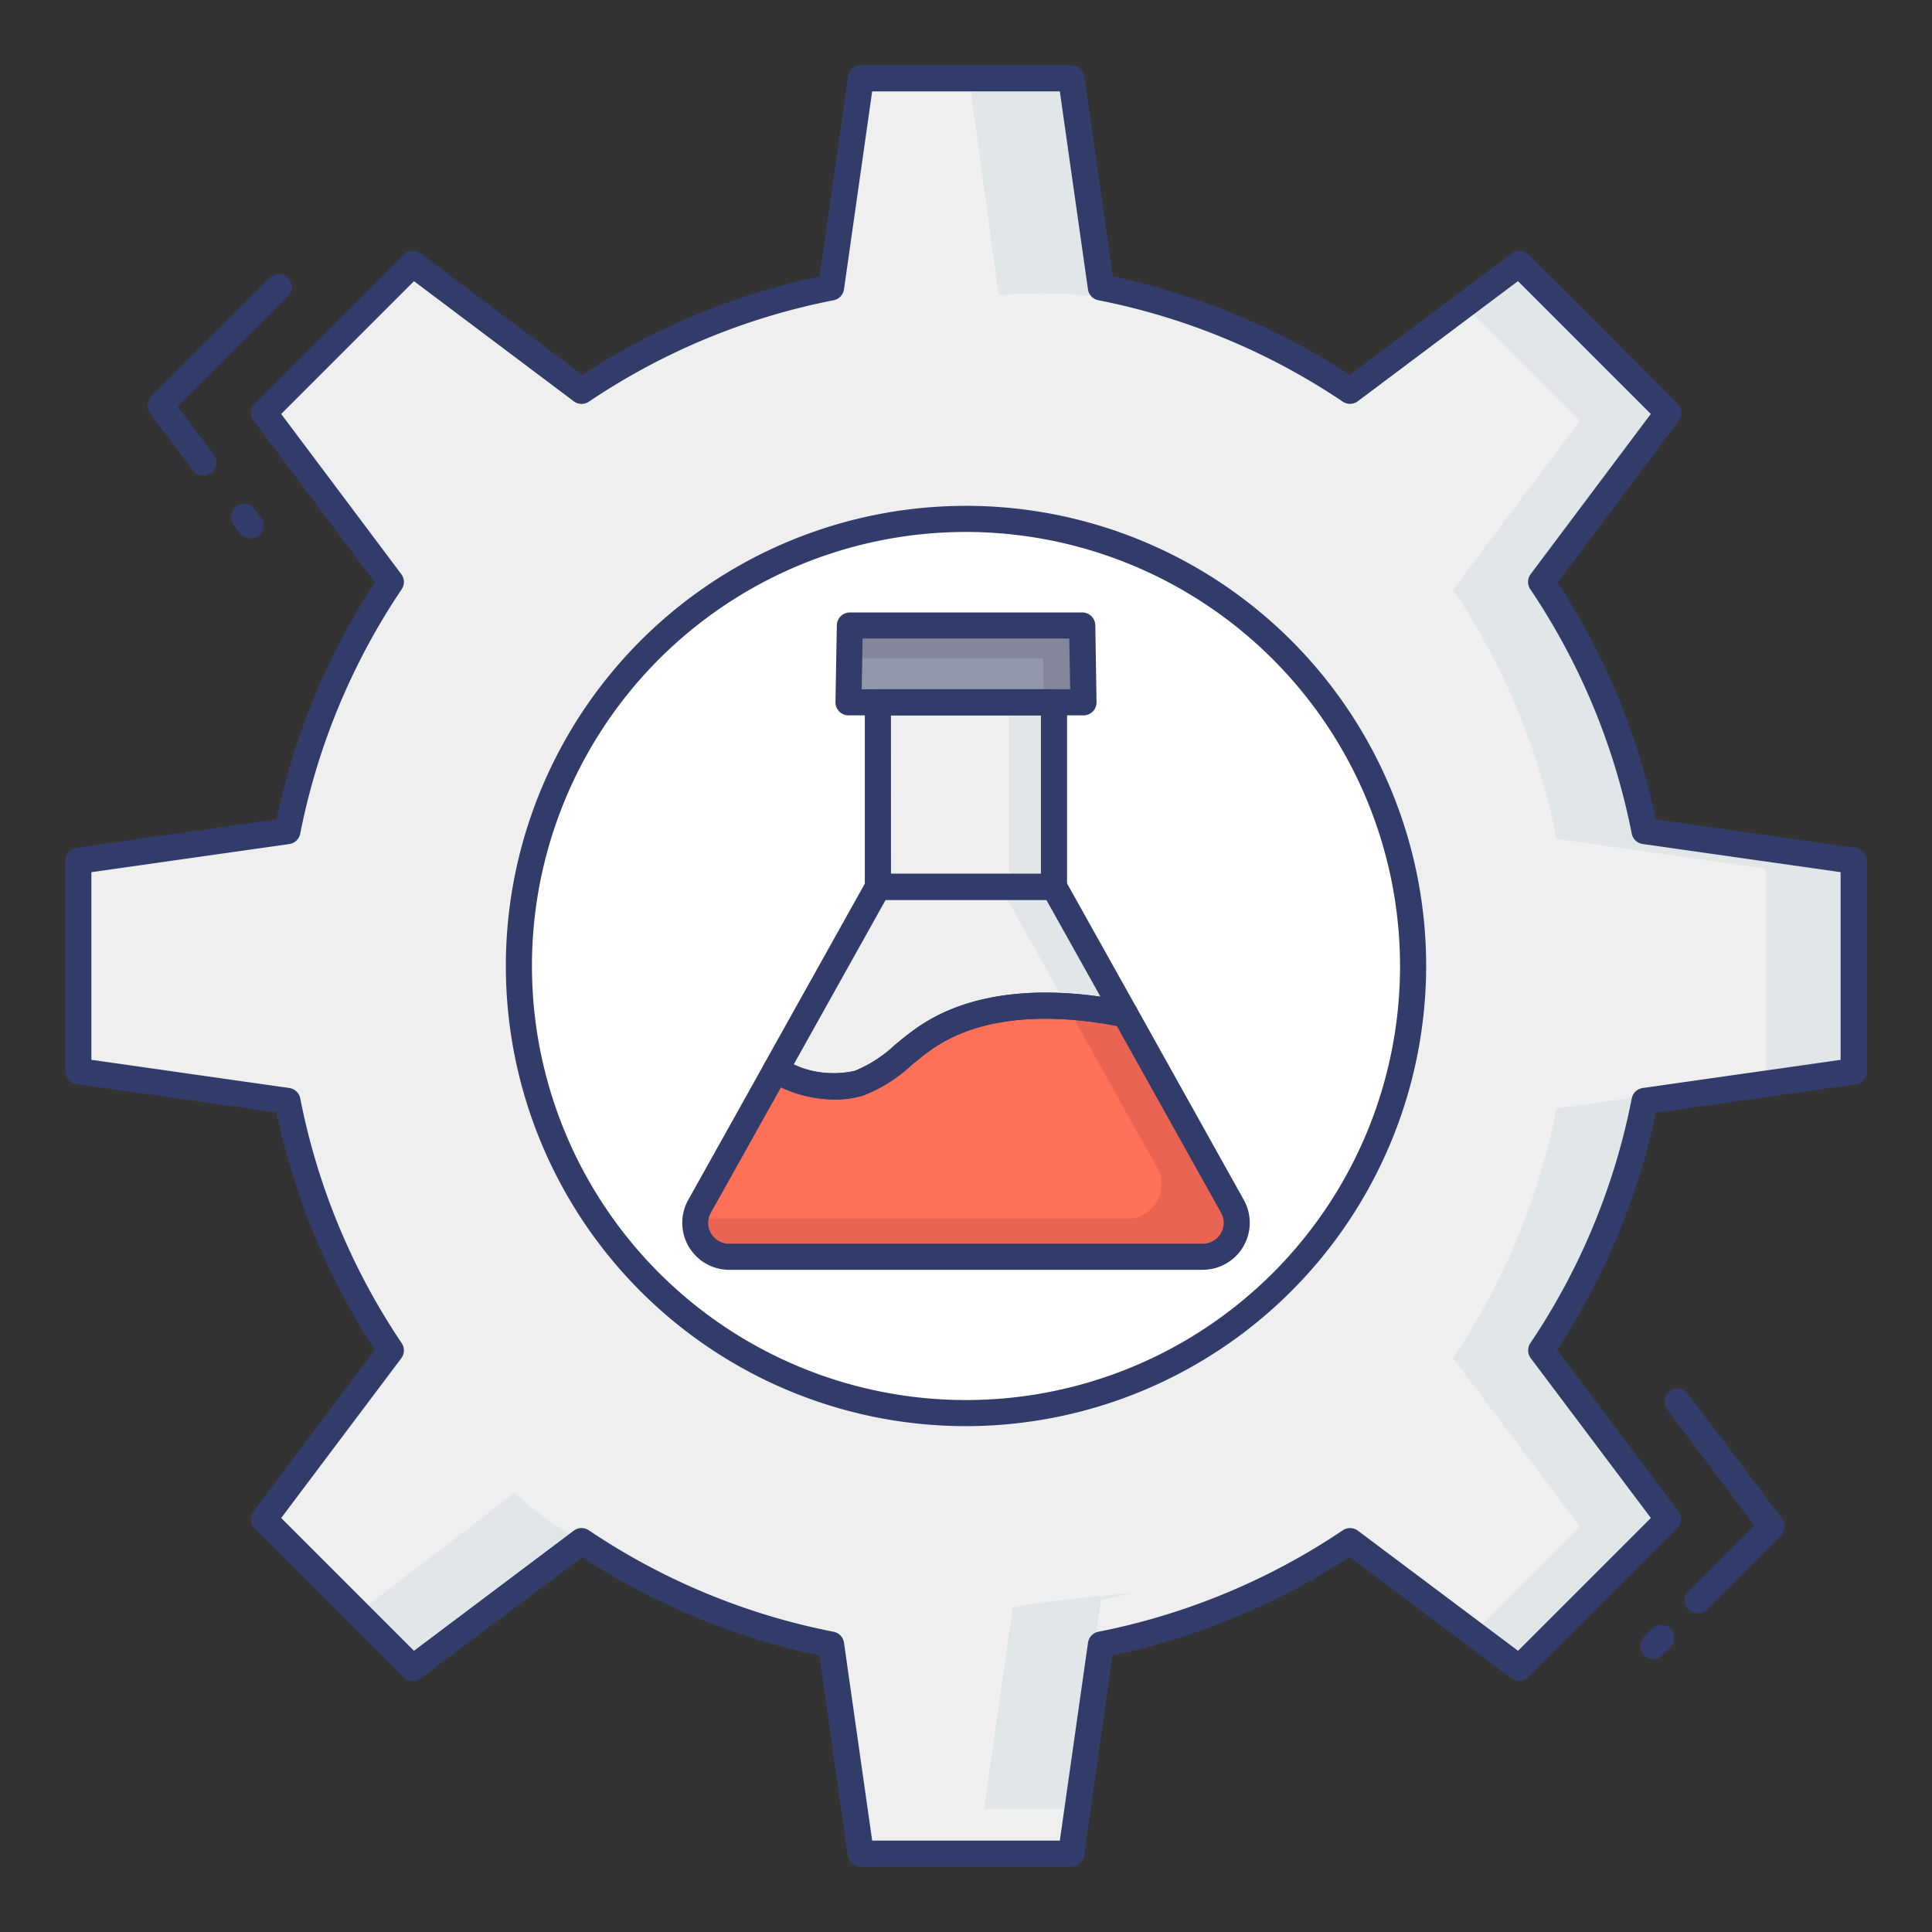 <svg id="color_line" height="512" viewBox="0 0 74 74" width="512" xmlns="http://www.w3.org/2000/svg" data-name="color line"><rect x="0" y="0" width="74" height="74" fill="#333333" stroke="none"/><path d="m62.989 42.168a26.146 26.146 0 0 1 -3.96 9.556l4.86 6.465-5.7 5.7-6.48-4.86a26.227 26.227 0 0 1 -9.541 3.96l-1.14 8.011h-8.056l-1.14-8.011a26.146 26.146 0 0 1 -9.556-3.96l-6.465 4.86-5.7-5.7 4.86-6.465a26.146 26.146 0 0 1 -3.96-9.556l-8.011-1.14v-8.056l8.011-1.14a26.225 26.225 0 0 1 3.96-9.541l-4.86-6.48 5.7-5.7 6.465 4.86a26.146 26.146 0 0 1 9.556-3.96l1.14-8.011h8.056l1.14 8.011a26.227 26.227 0 0 1 9.541 3.96l6.48-4.86 5.7 5.7-4.86 6.48a26.226 26.226 0 0 1 3.96 9.541l8.011 1.14v8.056z" fill="#eeefee"/><path d="m19.71 57.176a13.791 13.791 0 0 0 2.49 1.824l-6.39 4.89-2.12-2.09z" fill="#e1e6e9"/><path d="m43.36 61.012c-.39.1-.79.19-1.19.27l-1.14 8.01h-3.34l1.1-7.72c1.39-.272 2.98-.4 4.57-.56z" fill="#e1e6e9"/><path d="m50.06 13.96.238.128a20.42 20.42 0 0 0 -12.048-2.788l-1.13-8.3h3.91l1.14 8.01a26.112 26.112 0 0 1 7.89 2.95z" fill="#e1e6e9"/><path d="m62.99 42.17a26.294 26.294 0 0 1 -3.96 9.55l4.86 6.47-5.7 5.7-1.76-1.32 4.09-4.09-4.87-6.46a26.185 26.185 0 0 0 3.97-9.56l8.01-1.14v-8.05l-8.01-1.14a26.12 26.12 0 0 0 -3.97-9.54l4.87-6.49-4.43-4.42 2.1-1.57 5.7 5.7-4.86 6.48a26.349 26.349 0 0 1 3.96 9.54l8.01 1.14v8.06z" fill="#e1e6e9"/><circle cx="37" cy="37" fill="#fff" r="17.125"/><path d="m37 54.625a17.625 17.625 0 1 1 17.625-17.625 17.645 17.645 0 0 1 -17.625 17.625zm0-34.25a16.625 16.625 0 1 0 16.625 16.625 16.644 16.644 0 0 0 -16.625-16.625z" fill="#323c6b"/><path d="m33.626 26.901h6.744v7.067h-6.744z" fill="#eeefee"/><path d="m32.496 26.901h9.004l-.054-2.943h-8.897z" fill="#9297ab"/><path d="m41.5 26.9h-1.52l-.03-1.69h-7.42l.02-1.25h8.9z" fill="#84879c"/><path d="m46.064 48.137h-18.138a1.3 1.3 0 0 1 -1.145-1.9l2.919-5.237a4.472 4.472 0 0 0 3.189.492 9.837 9.837 0 0 0 2.44-1.659c2.14-1.541 5.126-1.519 7.769-.984l4.12 7.384a1.3 1.3 0 0 1 -1.154 1.904z" fill="#fe7058"/><path d="m43.1 38.848c-2.643-.535-5.629-.556-7.769.984a9.837 9.837 0 0 1 -2.44 1.659 4.472 4.472 0 0 1 -3.191-.491l3.927-7.03h6.742z" fill="#eeefee"/><path d="m38.65 26.9h1.72v7.07h-1.72z" fill="#e1e6e9"/><path d="m46.06 48.14h-18.13a1.3 1.3 0 0 1 -1.29-1.47h16.55a1.3 1.3 0 0 0 1.15-1.91l-3.47-6.21a16.6 16.6 0 0 1 2.23.3l4.12 7.38a1.3 1.3 0 0 1 -1.16 1.91z" fill="#ea6453"/><path d="m43.1 38.85a16.6 16.6 0 0 0 -2.23-.3l-.65-1.17-1.9-3.41h2.05z" fill="#e1e6e9"/><g fill="#323c6b"><path d="m41.028 71.5h-8.056a.5.5 0 0 1 -.5-.43l-1.09-7.661a26.536 26.536 0 0 1 -9.082-3.768l-6.189 4.649a.5.5 0 0 1 -.654-.046l-5.7-5.7a.5.5 0 0 1 -.046-.654l4.648-6.19a26.536 26.536 0 0 1 -3.769-9.091l-7.66-1.086a.5.5 0 0 1 -.43-.5v-8.051a.5.5 0 0 1 .43-.5l7.662-1.09a26.612 26.612 0 0 1 3.767-9.077l-4.648-6.2a.5.5 0 0 1 .046-.653l5.7-5.7a.5.5 0 0 1 .654-.046l6.189 4.653a26.536 26.536 0 0 1 9.091-3.769l1.09-7.661a.5.5 0 0 1 .5-.43h8.056a.5.5 0 0 1 .5.43l1.09 7.662a26.612 26.612 0 0 1 9.077 3.767l6.2-4.648a.5.5 0 0 1 .653.046l5.7 5.7a.5.5 0 0 1 .046.653l-4.648 6.2a26.612 26.612 0 0 1 3.767 9.077l7.662 1.09a.5.5 0 0 1 .43.5v8.056a.5.5 0 0 1 -.43.5l-7.661 1.09a26.536 26.536 0 0 1 -3.782 9.078l4.649 6.184a.5.5 0 0 1 -.046.654l-5.7 5.7a.5.5 0 0 1 -.653.046l-6.2-4.648a26.612 26.612 0 0 1 -9.077 3.767l-1.09 7.662a.5.5 0 0 1 -.496.435zm-7.622-1h7.188l1.079-7.581a.5.5 0 0 1 .4-.42 25.637 25.637 0 0 0 9.359-3.885.5.5 0 0 1 .579.015l6.134 4.6 5.087-5.087-4.6-6.119a.5.5 0 0 1 -.016-.578 25.565 25.565 0 0 0 3.884-9.372.5.5 0 0 1 .42-.4l7.58-1.079v-7.188l-7.581-1.079a.5.5 0 0 1 -.42-.4 25.637 25.637 0 0 0 -3.885-9.359.5.5 0 0 1 .015-.579l4.6-6.134-5.087-5.087-6.134 4.6a.5.5 0 0 1 -.579.015 25.637 25.637 0 0 0 -9.358-3.883.5.5 0 0 1 -.4-.42l-1.077-7.58h-7.188l-1.079 7.581a.5.5 0 0 1 -.4.42 25.565 25.565 0 0 0 -9.373 3.885.5.5 0 0 1 -.578-.016l-6.119-4.6-5.087 5.087 4.6 6.134a.5.5 0 0 1 .015.579 25.637 25.637 0 0 0 -3.885 9.359.5.5 0 0 1 -.42.4l-7.58 1.077v7.188l7.581 1.079a.5.5 0 0 1 .42.4 25.565 25.565 0 0 0 3.885 9.373.5.5 0 0 1 -.016.578l-4.6 6.119 5.086 5.086 6.119-4.6a.5.5 0 0 1 .578-.016 25.565 25.565 0 0 0 9.374 3.887.5.5 0 0 1 .4.42z"/><path d="m46.063 48.637h-18.137a1.8 1.8 0 0 1 -1.587-2.637l2.927-5.242a.5.5 0 0 1 .654-.207 3.92 3.92 0 0 0 2.826.464 5 5 0 0 0 1.541-1c.248-.205.5-.409.755-.592 2.435-1.752 5.78-1.546 8.157-1.066a.5.5 0 0 1 .337.247l4.12 7.383a1.8 1.8 0 0 1 -1.592 2.648zm-16.148-6.993-2.7 4.832a.776.776 0 0 0 .026.774.79.79 0 0 0 .683.387h18.139a.8.8 0 0 0 .694-.39.774.774 0 0 0 .02-.78l-4-7.171c-2.163-.411-5.082-.549-7.153.944-.242.171-.47.36-.7.549a5.823 5.823 0 0 1 -1.878 1.18 4.548 4.548 0 0 1 -3.131-.325z"/><path d="m32 42.119a5.826 5.826 0 0 1 -2.516-.67.5.5 0 0 1 -.219-.694l3.927-7.03a.5.5 0 0 1 .437-.256h6.741a.5.5 0 0 1 .437.256l2.729 4.88a.5.5 0 0 1 -.536.734c-2.182-.442-5.233-.645-7.378.9-.242.171-.47.36-.7.549a5.823 5.823 0 0 1 -1.878 1.18 3.594 3.594 0 0 1 -1.044.151zm-1.595-1.354a3.515 3.515 0 0 0 2.34.249 5 5 0 0 0 1.541-1c.248-.205.5-.409.755-.592 2.095-1.508 4.864-1.567 7.109-1.247l-2.074-3.709h-6.153z"/><path d="m40.37 34.468h-6.745a.5.5 0 0 1 -.5-.5v-7.068a.5.5 0 0 1 .5-.5h6.745a.5.5 0 0 1 .5.5v7.067a.5.5 0 0 1 -.5.501zm-6.244-1h5.744v-6.068h-5.745z"/><path d="m41.5 27.4h-9a.5.5 0 0 1 -.5-.509l.053-2.942a.5.5 0 0 1 .5-.491h8.9a.5.5 0 0 1 .5.491l.047 2.943a.5.5 0 0 1 -.5.509zm-8.494-1h7.984l-.035-1.942h-7.915z"/><path d="m65.03 61.792a.5.5 0 0 1 -.354-.854l2.516-2.516-3.333-4.434a.5.5 0 0 1 .8-.6l3.594 4.781a.5.5 0 0 1 -.046.654l-2.823 2.823a.5.5 0 0 1 -.354.146z"/><path d="m63.325 63.542a.5.5 0 0 1 -.354-.854l.313-.312a.5.5 0 0 1 .707.707l-.312.313a.5.5 0 0 1 -.354.146z"/><path d="m9.6 20.625a.5.5 0 0 1 -.4-.2l-.25-.325a.5.5 0 0 1 .8-.6l.246.328a.5.5 0 0 1 -.4.8z"/><path d="m7.792 18.219a.5.5 0 0 1 -.4-.2l-1.642-2.19a.5.5 0 0 1 .046-.653l4.538-4.538a.5.5 0 0 1 .707.707l-4.231 4.231 1.382 1.843a.5.5 0 0 1 -.4.8z"/></g></svg>